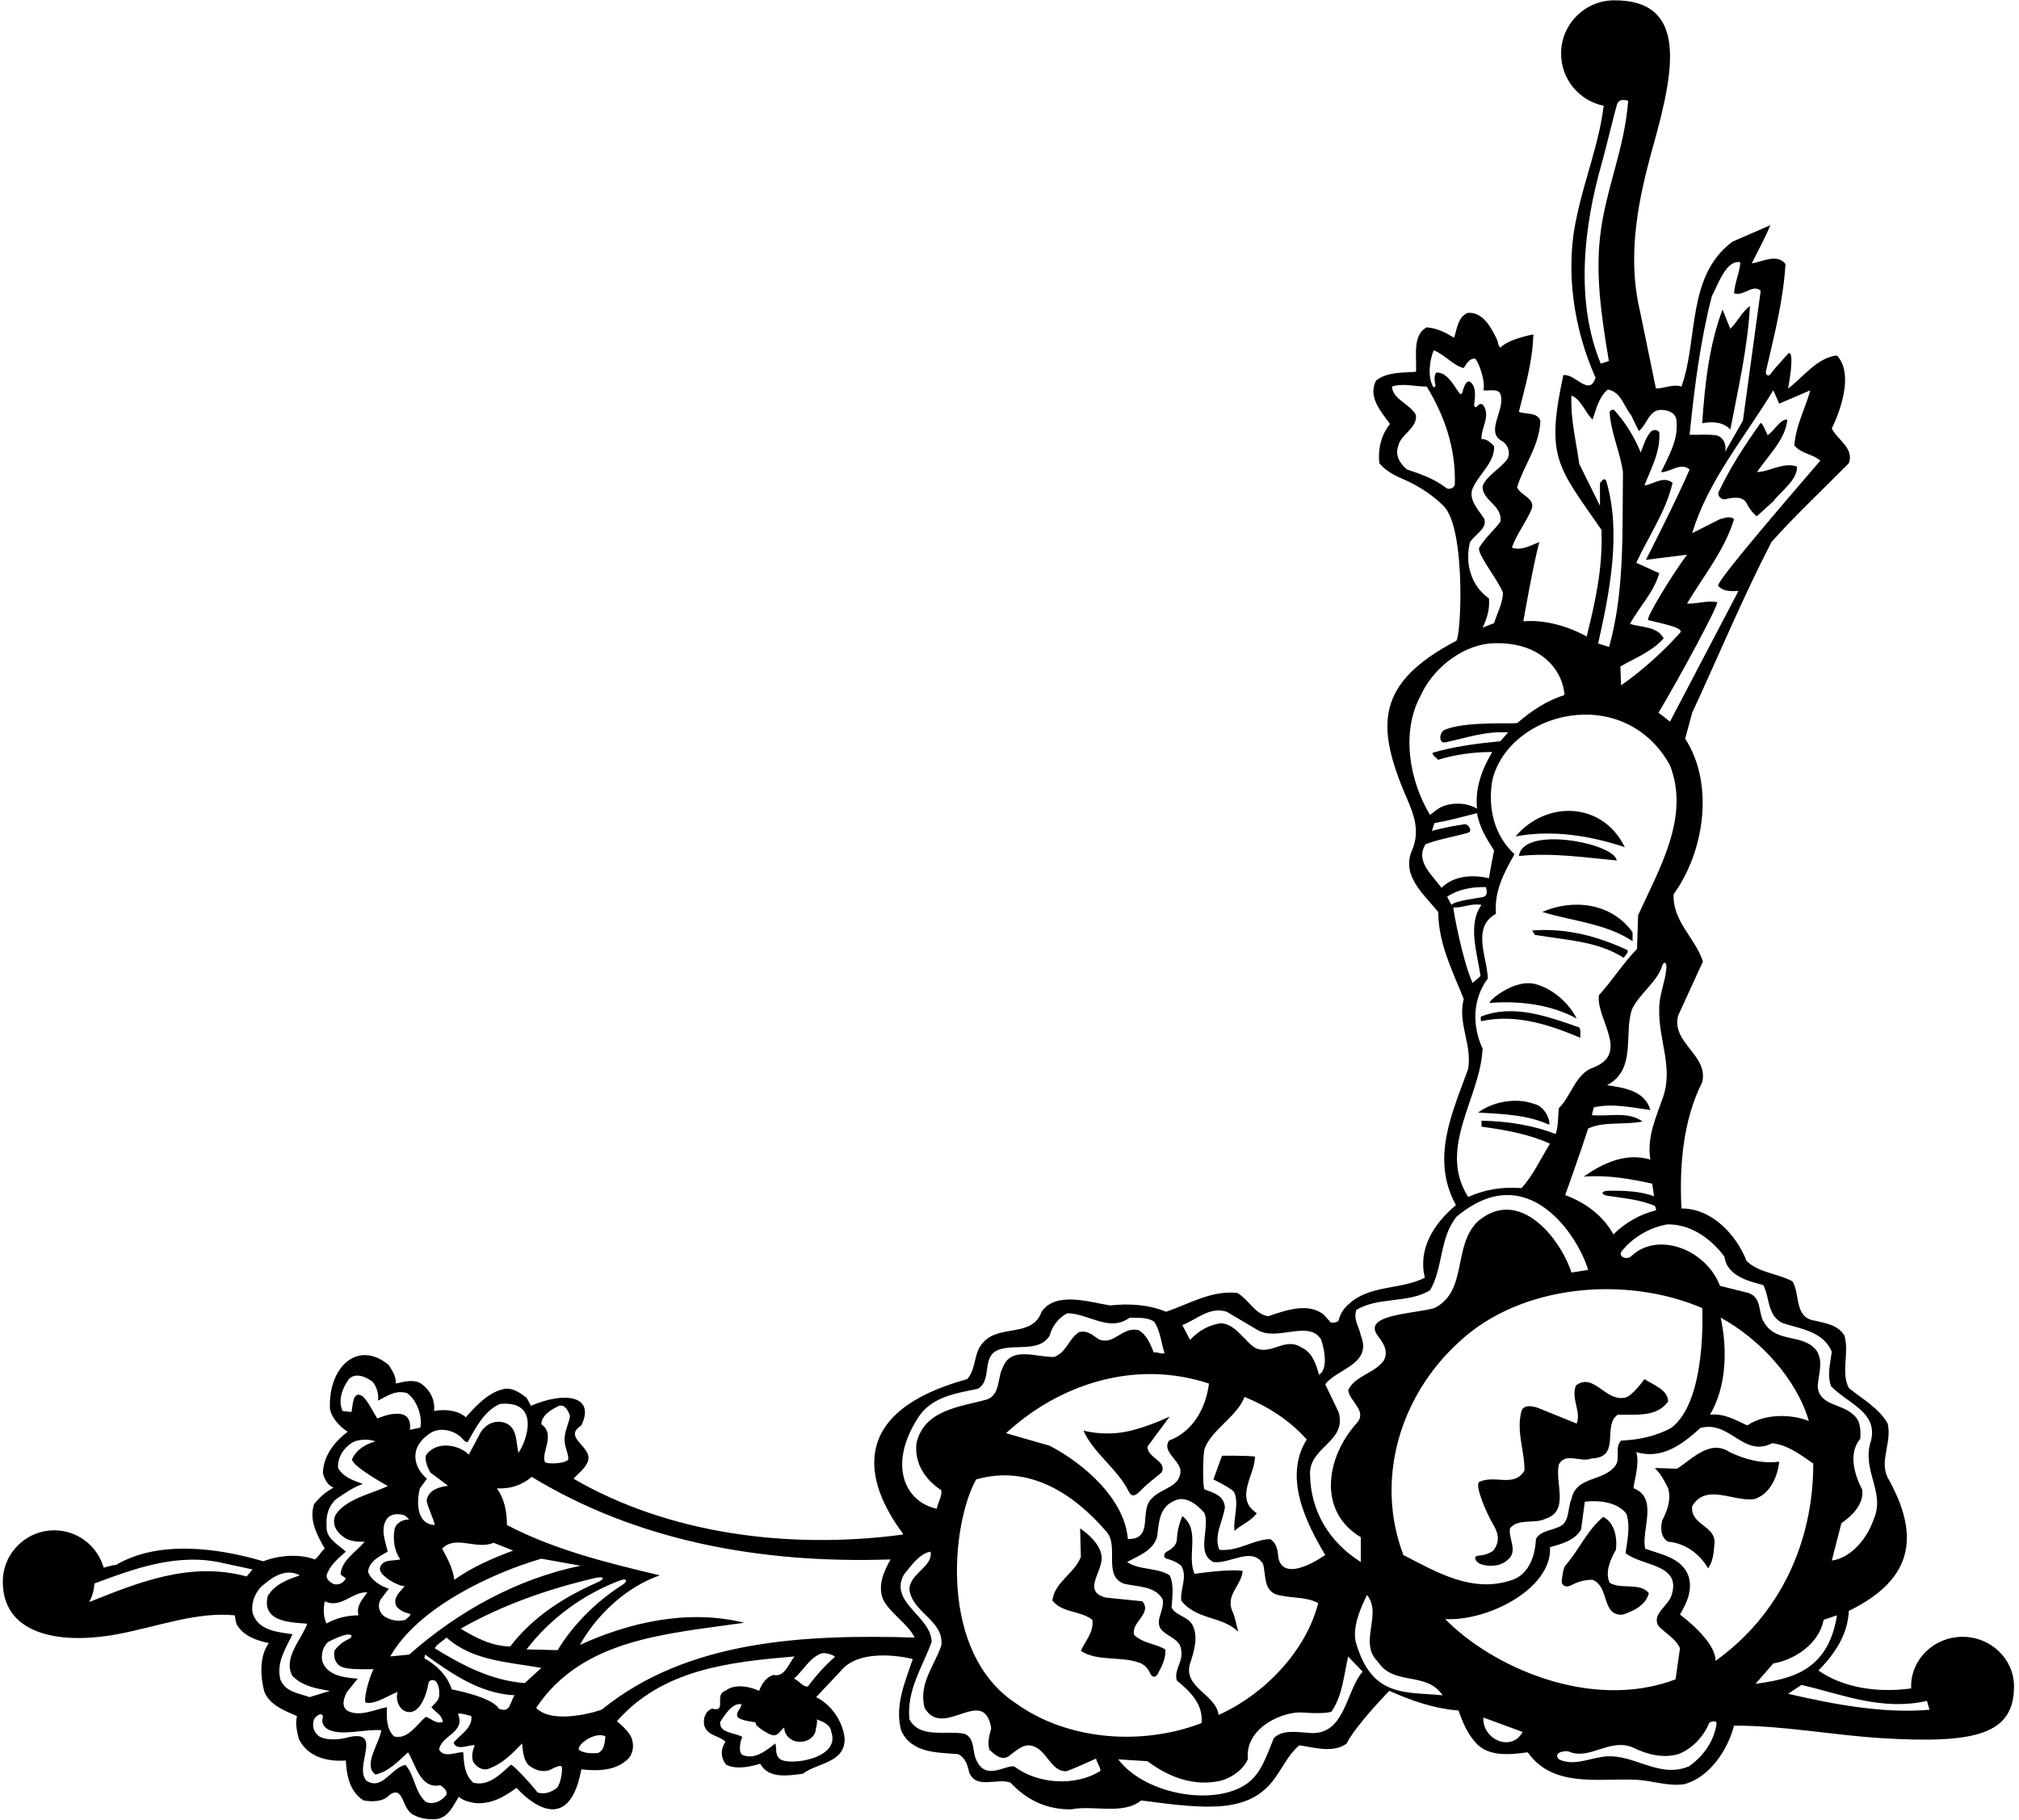 <?xml version="1.0" encoding="UTF-8"?>
<svg xmlns="http://www.w3.org/2000/svg" xmlns:xlink="http://www.w3.org/1999/xlink" width="518pt" height="467pt" viewBox="0 0 518 467" version="1.1">
<g id="surface1">
<path style=" stroke:none;fill-rule:nonzero;fill:rgb(0%,0%,0%);fill-opacity:1;" d="M 503.52 420.023 C 496.23 420.023 490.32 425.719 490.32 432.75 C 490.32 432.922 490.34 433.09 490.348 433.262 C 482.043 434.438 472.973 433.195 466.547 428.664 C 470.824 424.293 474.055 419.449 474.34 413.367 C 491.637 404.945 492.289 393.312 484.312 379.168 C 482.129 374.801 485.453 370.145 484.312 365.301 C 482.129 361.406 477.758 358.934 474.34 356.18 C 472.246 352.094 474.527 347.059 473.199 342.688 C 471.488 339.934 468.355 339.555 465.598 338.891 C 460.277 338.129 461.895 332.145 459.898 328.82 C 456.098 326.73 451.441 326.73 448.117 323.594 C 445.457 316.852 439.281 310.105 431.398 310.105 C 430.828 298.895 431.871 287.305 436.719 277.711 C 438.43 270.773 428.738 267.641 430.543 260.609 L 436.906 246.738 C 435.008 240.754 429.023 236.387 429.402 229.449 C 437.191 218.715 439.949 201.234 432.348 189.551 L 434.152 182.898 C 440.898 168.363 447.074 153.449 454.484 139.105 C 460.469 132.359 467.973 125.328 474.34 118.871 C 475.766 114.977 471.395 112.887 469.969 109.938 C 469.969 109.938 476.664 97.023 471.297 91.227 C 466.168 91.699 462.367 97.113 458.758 99.68 C 458.758 99.68 460.637 89.906 458.836 90.664 C 458.145 91.535 455.027 94.777 454.441 95.77 C 453.816 96.836 452.852 96.273 453.09 95.238 C 455.145 86.246 457.496 77.387 458.094 67.762 C 456.004 64.91 451.918 67.285 449.449 67.57 C 451.062 64.246 452.867 61.109 454.199 57.785 L 444.5 62 C 432.625 70.836 435.77 87.047 431.398 99.203 C 429.117 98.445 426.84 99.773 424.844 99.68 L 420.758 79.824 C 417.32 65.375 420.371 50.922 424.152 37.422 C 429.684 17.672 432.977 0.078 414.188 0.078 C 406.637 0.078 400.516 6.199 400.516 13.75 C 400.516 20.363 405.215 25.883 411.457 27.145 C 410.199 37.141 406.5 46.031 404.516 55.695 C 401.379 69.754 403.941 84.766 409.359 96.926 C 407.742 101.961 404.133 95.785 401.094 96.262 C 396.539 117.414 399.508 119.547 410.879 135.969 C 411.258 145.754 409.266 154.59 407.078 163.328 C 402.234 160.672 396.344 158.961 390.832 159.434 C 390.832 159.434 393.207 145.66 394.918 139.105 C 392.734 139.961 390.266 141.387 387.891 140.531 C 389.121 137.016 391.496 134.07 392.922 130.746 C 394.062 127.895 390.168 127.23 389.219 125.047 C 391.023 119.25 395.016 114.309 395.203 107.945 C 394.348 105.664 391.496 106.426 389.691 105.664 C 391.309 99.109 393.207 92.84 393.398 85.809 C 393.398 85.809 387.031 86.949 384.941 89.23 C 384.277 88.562 384.371 87.711 383.992 86.949 C 382.566 84.102 380.48 79.922 376.488 80.301 C 374.02 81.438 373.828 84.387 373.066 86.664 C 370.883 85.336 368.699 84.195 366.039 84.004 C 362.238 86 363.566 91.605 363.281 95.406 C 359.672 95.688 355.871 95.406 353.023 97.684 C 350.934 101.863 354.258 105.57 356.633 108.801 C 354.355 111.555 353.496 115.262 353.879 118.871 C 355.445 120.723 357.512 121.887 359.723 122.824 C 364.707 124.941 368.148 127.637 370.352 129.812 C 376.242 135.629 374.84 164.469 373.543 164.469 C 353.195 175.254 352.75 185.914 360.914 204.777 C 362.754 209.02 364.348 213.223 362.332 218.051 C 359.391 224.605 365.184 229.355 368.984 234.012 C 369.078 242.273 372.688 249.211 375.539 256.336 C 373.922 262.605 377.723 268.02 376.68 274.289 C 372.594 285.594 366.988 297.281 373.543 309.25 C 367.844 314 363.758 320.461 365.562 327.867 C 359.391 331.004 351.504 329.676 346.184 334.52 C 344.863 335.602 343.883 337.062 343.484 338.66 C 343.254 339.594 341.449 339.379 341.449 339.379 L 339.531 337.273 C 335.449 334.141 329.652 336.324 325.379 337.75 C 321.957 337.273 320.438 333.477 317.398 331.766 C 310.652 331.102 305.145 334.613 299.156 336.609 C 294.883 334.805 289.754 334.426 284.812 334.992 C 279.59 334.141 270.848 331.289 267.238 336.609 C 264.863 343.262 256.598 339.84 252.418 344.305 C 249.664 346.965 250.613 351.145 248.145 353.898 C 217.723 362.23 221.473 379.902 231.707 393.609 L 231.52 393.801 C 202.066 397.695 171.383 393.516 147.156 379.457 C 148.395 378.031 149.723 377.176 150.578 375.559 C 152.953 371.379 143.93 369.098 149.152 365.773 C 152.855 358.035 144.758 357.055 136.234 360.738 L 135.094 358.648 C 133.383 357.414 131.77 356.18 129.582 356.367 C 125.496 357.129 122.363 360.453 119.516 363.684 C 117.422 361.785 113.906 361.594 111.344 362.07 C 111.723 359.031 110.109 356.367 107.734 354.852 C 105.738 353.898 103.172 354.66 101.559 355.039 C 101.652 353.141 100.609 351.715 99.754 350.289 C 91.883 343.727 84.219 350.652 84.648 361.406 C 85.027 363.875 87.215 366.156 89.207 367.391 C 85.789 369.957 82.938 373.66 82.844 378.031 C 83.223 379.457 83.984 381.164 85.598 381.734 C 83.508 382.875 82.082 384.109 80.562 386.012 C 79.234 390.191 81.418 393.988 83.32 397.41 C 82.18 398.266 81.895 399.406 80.754 400.164 C 76.766 398.645 71.445 399.117 67.547 400.641 C 55.957 397.219 40.664 395.129 29.738 401.59 C 28.879 401.59 27.723 402 26.602 402.281 C 25.027 396.75 19.949 392.695 13.918 392.695 C 6.625 392.695 0.719 398.605 0.719 405.895 C 0.719 419.176 14.75 422.23 30.23 419.332 C 40.176 417.469 50.602 413.504 60.234 414.512 C 60.422 415.363 60.422 416.125 60.707 416.789 C 62.418 419.832 65.84 420.969 68.973 421.637 C 66.504 424.961 66.789 430.281 67.832 434.176 C 69.352 437.691 73.152 439.02 76.195 440.352 C 75.719 442.25 76.195 444.434 76.668 446.238 C 78.949 450.895 84.078 452.129 88.734 451.75 C 88.922 455.738 89.777 459.824 93.293 462.012 C 95.574 462.391 98.328 462.391 99.945 460.586 C 103.742 457.926 102.984 464.574 106.309 465.809 C 108.02 466.762 110.297 466.949 112.293 466.762 C 115.238 466.094 116.379 463.148 117.707 461.059 C 118.848 462.105 120.367 462.391 121.793 462.676 C 126.066 463.055 129.395 461.059 132.527 458.781 C 132.527 458.781 145.461 473.883 149.152 454.031 C 153.43 454.504 157.895 454.41 161.027 451.465 C 162.266 450.324 162.738 448.234 162.168 446.43 C 161.789 444.434 158.273 441.68 158.273 441.68 C 170.055 428.285 187.246 426.48 203.871 425.055 C 202.355 426.766 201.402 430.469 198.457 429.805 C 196.465 430.375 195.418 432.18 194.754 433.891 C 192.379 432.75 188.391 431.988 186.109 433.891 C 183.066 434.84 186.68 439.492 182.688 438.449 C 180.98 439.113 180.312 440.918 180.691 442.82 C 181.547 445.48 184.59 445.387 186.109 446.906 L 185.633 447.855 C 184.871 449.375 185.062 451.559 186.395 452.891 C 188.957 454.125 192.379 453.363 195.039 452.605 C 197.223 456.5 202.066 455.645 205.965 455.168 C 209.668 452.32 216.891 452.414 216.699 446.051 C 216.223 441.68 213.277 437.406 209.383 435.504 L 215.559 428.949 C 220.844 422.203 234.18 425.719 234.18 425.719 C 232.277 431.516 229.43 437.691 231.234 444.148 C 233.988 449.945 240.355 449.66 245.863 450.137 C 247.668 451.086 248.238 452.891 248.617 454.695 C 250.328 459.352 255.84 456.117 259.258 457.449 C 263.531 462.012 268.664 464.387 274.84 464.289 C 280.633 463.148 288.043 465.809 292.793 462.012 C 309.875 464.297 320.684 465.41 327.211 456.129 C 329.215 453.273 330.754 450.047 333.359 447.855 C 337.156 448.426 342.191 449.945 345.52 447.379 C 347.797 442.727 356.441 433.891 356.441 433.891 C 362.047 436.359 367.844 438.449 374.207 438.926 C 375.254 441.965 376.488 444.91 378.77 447.379 C 382.094 450.895 387.605 450.23 391.973 449.66 C 398.34 458.781 410.023 456.309 419.332 456.691 C 423.703 456.785 427.691 458.492 432.156 457.832 C 438.715 456.023 443.273 448.992 444.891 442.82 C 457.402 442.766 470.176 445.258 482.832 446.031 C 507.023 447.512 516.719 444.969 516.719 432.75 C 516.719 425.719 510.812 420.023 503.52 420.023 Z M 442.418 322.453 C 443.082 327.395 448.496 328.727 452.395 329.77 C 454.105 333 453.344 337.656 457.43 339.555 C 461.988 340.98 467.879 341.738 469.969 346.867 C 469.59 349.91 468.734 352.664 469.777 355.703 C 473.863 360.074 481.844 362.262 480.039 369.668 C 477.473 377.27 483.84 382.875 480.703 389.906 C 479.184 394.465 475.098 399.785 469.969 400.449 L 472.438 390.855 C 475.383 388.859 478.328 385.723 477.758 382.211 C 475.766 378.41 474.148 372.902 477.281 369.195 C 477.379 366.82 477.379 364.539 475.48 363.02 C 472.629 360.168 466.645 360.738 466.359 355.703 C 466.547 352.57 467.879 349.531 466.074 346.586 C 462.367 341.836 455.242 345.062 452.203 338.605 C 451.156 336.23 451.824 332.809 448.496 331.766 L 441.277 329.961 C 437.699 320.52 425.211 315.902 418.527 322.352 C 417.402 323.434 414.965 322.48 416.113 321.027 C 418.984 317.391 423.578 314.867 427.789 314.188 C 433.582 314.094 438.809 317.609 442.418 322.453 Z M 441.469 338.129 C 451.441 343.543 460.941 353.805 464.078 364.637 C 459.613 362.828 452.68 362.734 448.309 365.773 C 445.27 364.445 442.516 362.641 438.715 363.02 C 442.895 355.988 443.273 346.488 441.469 338.129 Z M 414.109 376.512 C 410.879 380.215 404.324 378.887 403.184 384.68 C 402.043 387.152 402.898 391.043 399.48 391.992 C 397.672 392.848 395.203 392.848 394.062 394.941 C 393.871 399.117 392.355 403.867 388.078 405.391 C 377.816 409 368.508 403.395 360.055 399.027 C 352.738 379.738 359.105 358.176 374.398 344.305 C 390.266 329.484 417.242 327.301 436.719 335.66 C 436.719 335.66 438.047 359.504 428.738 366.438 C 424.844 368.531 420.566 369.48 415.914 369.668 C 414.016 371.664 416.105 374.516 414.109 376.512 Z M 408.406 286.164 L 408.883 284.168 C 413.73 283.031 419.047 284.266 423.418 284.836 C 421.992 279.801 416.578 279.137 412.305 278.469 C 419.902 274.48 416.578 265.551 418.668 259.09 C 420.426 255.156 425.145 252 426.406 247.973 C 426.852 246.555 427.684 246.75 427.516 248.637 C 427.23 251.934 425.637 255.484 425.699 258.805 C 425.414 266.688 429.402 273.91 426.648 281.605 C 424.938 286.641 422.469 291.676 423.418 297.562 C 416.957 295.664 411.066 298.609 406.316 301.934 C 412.305 301.461 418.383 302.504 423.895 303.738 L 424.367 306.969 C 420.961 305.699 416.703 305.465 412.496 305.57 C 410.723 305.613 410.703 306.59 412.473 306.852 C 416.602 307.461 420.836 307.844 424.559 309.438 C 424.746 309.82 424.938 310.199 424.844 310.578 C 420.758 311.625 417.148 313.617 413.918 316.754 C 411.355 311.91 406.414 308.395 401.566 306.684 C 401.566 306.684 405.746 295 407.457 289.586 C 411.543 287.684 416.863 288.73 421.422 287.781 C 417.621 285.117 413.062 286.543 408.406 286.164 Z M 454.957 100.156 L 456.48 103.574 L 464.457 100.156 C 463.316 104.43 460.656 109.371 460.371 114.309 C 462.18 116.496 464.934 116.398 467.023 118.203 C 458.188 128.465 440.234 149.363 440.805 150.312 C 442.133 151.836 444.129 151.738 446.027 151.645 L 428.453 185.18 C 427.504 184.422 426.555 183.66 425.508 182.898 C 431.02 173.684 441.277 154.688 440.531 154.523 C 438.137 154.004 435.285 155.02 432.824 154.875 C 437.098 147.75 442.516 141.102 444.891 133.215 C 443.844 132.266 442.324 133.023 441.277 133.215 L 434.152 136.824 C 438.145 123.43 447.645 112.219 454.957 100.156 Z M 439.188 76.023 C 440.898 72.797 442.836 66.664 446.504 67.285 C 446.406 69.66 445.078 72.512 444.891 75.266 C 447.359 76.121 449.641 72.797 451.73 74.602 L 447.168 107.945 L 442.609 115.926 C 442.988 114.121 442.23 112.312 440.52 111.746 C 438.047 111.363 436.148 111.648 433.488 111.555 C 434.723 99.395 436.242 87.426 439.188 76.023 Z M 410.996 41.746 C 411.891 38.629 414.316 28.504 414.84 26.871 C 415.164 25.867 415.91 25.32 417.719 25.863 C 416.852 38.164 411.859 48.699 410.516 60.781 C 409.43 70.539 410.691 80.27 412.777 92.648 L 410.688 93.312 C 404.137 77.41 406.254 58.281 410.996 41.746 Z M 412.148 123.574 C 411.695 122.039 410.496 124 410.496 124 L 410.496 129.797 L 405.18 119.059 C 404.418 113.266 402.898 107.754 403.184 101.484 C 405.746 102.625 406.605 105.762 408.598 107.66 C 409.547 104.906 410.215 101.863 412.492 99.965 C 415.914 100.535 416.578 104.238 418.48 106.52 C 419.145 107.945 419.809 109.273 420.473 110.605 C 422.469 109.086 423.133 105.094 426.172 105.188 C 427.789 105.188 429.594 105.762 430.066 107.469 C 430.828 112.602 428.168 116.875 426.172 121.148 C 428.453 121.246 431.207 118.488 433.488 120.484 C 430.164 128.273 422.277 143.664 422.277 143.664 L 432.824 142.336 C 428.832 147.75 422.02 158.906 422.883 159.129 C 426.324 160.004 431.59 160.977 431.207 162.188 C 426.742 167.227 421.328 172.07 415.914 175.871 L 415.723 171.023 C 419.523 168.84 423.797 167.227 426.84 163.805 C 425.129 160.672 421.234 161.051 418.191 160.102 C 420.566 155.73 424.367 151.93 425.699 147.086 L 419.809 144.426 C 422.941 137.586 427.406 131.312 429.117 123.906 C 426.742 122.004 424.273 124.285 421.898 124.57 C 423.609 120.199 426.078 115.828 425.699 110.891 C 425.129 110.227 424.465 110.227 423.703 110.605 C 422.184 112.219 421.707 114.215 420.949 116.113 C 419.332 112.219 417.148 108.516 414.109 105.188 C 413.539 105 413.062 105.379 412.969 105.855 C 413.348 111.27 415.629 115.828 416.391 121.148 C 416.199 136.922 416.82 151.75 412.836 166 L 410.023 165.137 C 412.918 152.195 416.039 136.816 412.148 123.574 Z M 373.254 124.258 C 373.227 125.18 371.766 125.77 371.07 125.23 C 368.027 122.867 364.484 121.645 361.004 120.484 C 359.199 119.059 357.867 116.875 358.723 114.5 C 359.293 111.461 363.664 109.938 363.281 106.52 C 361.668 103.48 357.488 102.719 357.109 99.203 C 359.957 98.254 362.996 99.203 366.039 99.203 C 370.609 106.625 373.539 115.141 373.254 124.258 Z M 374.551 101.047 C 372.906 98.895 371.387 95.512 368.508 95.594 C 367.789 96.508 368.105 97.777 368.277 98.855 C 368.355 99.348 367.812 99.52 367.621 99.148 C 366.266 96.555 366.762 92.387 367.844 89.895 C 370.598 90.938 372.688 93.695 375.539 94.453 C 376.203 93.312 376.965 92.078 378.293 91.984 C 379.148 92.078 381.238 97.875 380.574 100.156 C 381.996 100.438 385.039 99.301 385.133 101.961 C 385.746 105.637 381.203 110.922 385.301 113.145 C 386.828 113.969 387.809 116.371 386.555 118.039 C 384.871 120.285 381.223 122.238 380.383 124.762 C 380.191 128.465 385.609 129.699 384.941 133.879 C 383.289 136.121 380.902 138.145 379.539 140.496 C 378.707 141.93 384.562 149.078 385.609 152.121 C 385.516 154.969 384.09 157.344 383.328 159.91 L 380.383 161.051 C 381.523 158.77 382.281 156.109 381.996 153.547 C 377.246 150.219 375.824 144.328 377.152 139.105 C 378.391 137.203 381.523 135.684 380.859 133.215 C 379.242 130.648 376.297 127.895 378.105 124.762 C 379.812 121.34 383.52 118.488 383.328 114.5 C 382.379 113.551 381.523 112.602 380.098 112.695 C 379.906 109.844 382.664 106.613 380.383 103.766 C 379.699 103.48 379.289 103.879 378.91 104.344 C 378.652 104.656 378.148 104.395 378.211 103.902 C 378.449 101.863 378.875 98.945 376.965 97.875 C 375.824 97.684 375.156 100.836 375.156 100.836 C 375.156 100.836 374.75 101.309 374.551 101.047 Z M 364.422 178.625 C 367.465 171.785 374.59 165.988 381.996 165.137 C 395.164 164.133 401.008 172.047 401.379 178.34 C 396.938 179.766 393.012 182.301 389.344 185.484 C 388.855 185.91 375.254 184.895 370.312 187.461 C 369.078 188.695 369.352 190.797 370.797 190.496 C 376.023 189.406 381.133 187.562 386.938 187.934 L 384.941 190.215 C 378.957 190.785 373.066 191.547 367.559 193.16 C 367.367 193.73 368.508 194.395 368.984 194.965 C 373.355 193.637 377.914 192.969 382.855 192.969 C 380.289 197.246 378.391 202.184 378.957 207.504 C 376.109 205.797 371.832 205.797 368.984 207.504 L 366.895 209.121 C 361.668 200.477 359.391 188.031 364.422 178.625 Z M 365.754 216.625 C 369.27 215.297 373.066 214.727 376.68 213.68 C 377.914 213.301 376.723 211.387 375.766 211.516 C 372.969 211.895 370.062 212.496 367.367 213.203 L 368.031 211.211 C 371.832 210.547 375.348 209.594 378.957 208.645 C 379.527 212.254 381.43 215.297 383.328 218.238 C 382.855 220.613 382.379 222.988 381.996 225.363 C 378.105 224.414 372.973 224.605 369.84 227.836 C 367.465 224.512 362.996 220.996 365.754 216.625 Z M 371.266 230.113 C 374.113 228.215 377.531 227.551 381.238 227.645 C 381.738 229.391 381.273 230.027 380.398 230.207 C 378.941 230.504 373.164 231.16 372.402 232.203 Z M 372.879 232.867 C 375.441 232.965 377.438 231.73 380.098 232.203 C 376.488 237.145 378.977 244.539 379.836 250.336 C 379.551 250.996 378.293 251.68 377.816 252.25 C 375.254 246.645 372.781 233.344 372.879 232.867 Z M 380.383 269.062 C 377.629 263.27 377.816 256.238 381.715 251.109 C 381.617 245.789 377.438 238 383.805 234.484 C 383.328 228.5 385.988 223.844 388.555 219.188 C 383.234 214.25 381.715 207.219 382.855 200.285 C 387.176 182.336 416.766 175.203 428.453 196.391 C 433.68 209.688 425.605 223.086 420.281 234.863 L 419.996 243.512 C 416.293 247.309 413.633 251.68 410.215 255.387 C 409.453 261.465 418.191 270.203 408.883 273.91 C 404.23 275.43 403.277 281.035 399.953 284.359 C 399.668 286.543 399.859 289.016 399.098 291.012 C 393.684 288.824 386.844 287.684 380.098 287.59 L 380.098 289.109 C 386.273 289.965 392.258 291.012 397.672 293.48 C 395.297 297.281 393.398 301.555 390.359 304.879 C 385.324 304.5 380.859 305.262 376.68 307.16 C 368.699 294.523 379.812 281.793 380.383 269.062 Z M 349.129 342.688 C 348.746 340.504 347.133 338.605 347.988 336.137 C 353.594 332.715 361.289 334.52 366.895 331.102 C 370.312 325.305 369.27 317.609 373.734 312.195 C 392.004 296.852 404.984 317.395 407.457 325.875 L 403.184 326.539 C 400.289 317.703 389.793 304.492 379.242 313.336 C 372.594 319.605 376.68 331.289 368.031 335.66 C 362.742 337.184 349.293 337.254 353.512 342.809 C 354.973 344.734 356.301 346.68 355.02 349.148 C 352.453 352.57 347.895 352.855 345.898 356.656 C 346.184 359.695 351.027 362.07 347.988 365.301 C 340.273 373.941 337.93 387.746 349.129 394.465 L 349.129 400.832 C 340.957 395.699 336.207 387.625 336.113 378.316 C 335.828 371.285 345.707 369.957 343.43 362.355 L 340.008 355.23 C 342.953 351.238 352.168 350.102 349.129 342.688 Z M 305.996 417.074 C 304.766 414.699 301.723 414.699 300.582 412.516 C 300.773 409.949 301.246 406.625 300.109 404.25 C 296.879 402.16 292.414 403.016 289.184 400.832 C 291.844 399.309 295.93 397.98 296.879 394.277 C 297.355 390.855 297.355 386.77 301.246 385.156 C 304.004 383.637 307.141 386.012 309.039 388.289 C 310.465 392.281 306.758 398.551 311.316 400.832 C 315.688 401.402 321.105 396.742 324.047 401.305 C 324.809 404.059 324.145 407.766 327.277 409.094 C 330.699 410.234 334.973 409.57 338.203 411.375 C 335.066 423.727 324.332 434.84 312.648 440.066 C 311.984 434.742 303.434 433.035 305.332 426.859 C 306.281 423.914 307.52 420.211 305.996 417.074 Z M 327.941 399.5 C 327.848 397.695 327.469 395.891 325.855 394.941 C 321.293 395.129 317.777 398.168 312.84 397.695 C 311.316 393.988 313.789 390.379 314.266 386.77 C 314.039 383.758 311.367 383.074 309.086 382.211 C 308.488 381.984 308.578 372.961 309.094 371.637 C 310.965 366.789 317.359 363.531 319.297 358.461 C 325.094 360.836 330.699 364.254 335.258 369.387 C 329.273 378.98 334.973 390.57 340.008 399.027 C 340.008 399.027 329.18 406.816 327.941 399.5 Z M 314.738 336.609 L 322.434 341.168 C 327.445 344.375 335.301 338.77 338.742 343.398 C 339.281 344.121 341.242 351.238 338.395 352.762 C 337.73 350.289 336.777 347.059 333.832 345.73 C 329.559 342.977 325.949 348.105 321.77 345.73 C 318.918 343.641 316.828 339.648 313.121 339.555 C 310.082 340.031 307.422 341.551 305.332 343.828 L 303.34 340.031 C 307.043 338.605 310.367 335.184 314.738 336.609 Z M 310.18 355.039 C 309.418 361.215 306.094 367.391 299.918 369.668 C 298.113 372.426 302.293 374.418 302.863 377.176 C 303.055 381.641 297.922 381.832 295.547 384.488 C 292.129 387.434 296.215 395.035 289.371 394.941 C 288.52 384.586 278.066 375.559 269.328 371 L 258.117 367.77 C 271.797 355.137 291.273 348.77 310.18 355.039 Z M 236.078 363.02 C 239.688 358.27 245.484 357.512 250.898 356.367 C 254.699 354.09 251.656 348.199 256.121 346.395 C 260.398 344.781 266.668 347.156 269.328 342.688 C 269.898 340.41 271.609 338.035 273.891 336.988 C 279.398 337.086 284.527 341.93 289.848 338.129 C 292.129 338.227 294.504 337.938 296.215 339.27 C 297.734 341.738 297.922 344.59 298.777 347.25 C 297.734 347.535 297.066 346.867 296.023 347.059 C 295.168 344.969 294.219 342.5 292.129 341.359 C 287.949 340.219 285.766 345.445 281.867 343.641 C 280.348 342.688 279.02 341.266 276.832 341.836 C 274.172 343.543 273.605 347.059 270.469 348.199 C 266.098 348.391 259.355 345.254 257.266 350.953 C 255.84 353.613 256.691 357.891 253.18 359.125 C 246.434 361.023 237.121 361.688 235.129 370.336 C 234.559 375.465 237.312 379.645 241.492 382.402 C 241.777 383.824 240.641 385.535 240.355 387.152 C 232.113 385.461 227.445 375.578 236.078 363.02 Z M 143.453 360.738 C 145.066 360.359 145.828 362.164 146.207 363.211 C 146.316 364.449 144.914 366.781 144.836 369.332 C 144.77 371.281 146.105 373.5 145.734 374.609 C 144.879 375.656 140.031 375.777 139.77 375.102 C 138.84 372.68 142.605 368.012 138.895 365.488 C 138.895 363.113 141.648 361.594 143.453 360.738 Z M 110.68 367.582 C 113.055 366.25 116.281 367.012 118.184 368.719 C 118.754 369.195 119.23 370.145 119.988 370.051 C 121.984 366.535 124.074 362.164 128.254 360.266 C 138.848 359.258 135.105 369.938 133.004 372.805 C 132.34 370.051 132.812 366.344 129.582 365.109 C 127.207 364.352 124.93 365.203 123.406 367.391 L 120.273 373.281 C 117.922 370.789 111.98 369.508 109.254 373.469 C 108.969 374.895 109.73 376.605 110.395 377.84 L 114.953 381.262 C 112.77 381.543 110.203 382.211 109.539 384.68 C 109.062 385.441 111.598 390.383 111.5 391.332 C 106.164 391 107.164 383.918 107.734 381.926 L 109.539 379.457 C 107.734 377.934 106.402 375.75 106.594 373.281 C 106.688 370.906 108.59 368.816 110.68 367.582 Z M 111.531 422.965 C 112.105 421.918 113.527 421.16 114.574 420.211 C 121.223 426.195 130.344 426.48 138.895 428 L 134.617 431.895 C 125.973 431.23 118.656 427.336 111.531 422.965 Z M 132.055 435.031 C 130.816 436.551 131.105 439.781 127.969 438.449 C 126.258 435.41 115.902 433.512 115.902 433.512 C 114.859 430.09 112.008 427.238 108.871 425.531 L 109.062 424.582 C 116.094 429.613 123.121 434.555 132.055 435.031 Z M 135.094 423.25 C 141.359 415.059 149.863 409.039 159.117 405.535 C 160.809 404.895 161.227 405.723 159.652 406.719 C 153.086 410.875 147.059 416.848 143.074 423.441 Z M 153.203 406.082 C 145.082 409.668 136.863 414.68 130.914 422.488 C 126.355 422.488 122.078 420.305 118.184 417.93 C 128.945 411.836 140.496 407.785 152.566 404.957 C 154.988 404.391 155.453 405.086 153.203 406.082 Z M 104.98 424.582 L 100.133 425.055 C 107.219 412.461 126.418 403.59 138.895 399.973 L 148.965 401.781 C 133.191 405.012 117.992 413.086 104.98 424.582 Z M 94.434 403.395 C 94.621 400.641 97.473 399.309 99.469 398.168 C 98.898 395.512 97.473 392.375 99.277 389.715 C 100.324 388.387 102.129 388.387 103.555 388.766 C 104.121 388.957 104.504 389.527 104.98 389.906 C 103.363 389.906 101.844 390.664 101.273 392.184 C 100.703 395.035 101.18 397.98 102.699 400.164 C 100.797 400.641 98.043 399.973 97.473 402.445 C 97.188 404.344 102.414 407.195 103.84 407.004 C 102.605 408.527 100.609 410.043 101.746 412.23 C 102.699 413.367 103.934 413.844 105.168 414.129 C 105.645 414.512 104.406 415.176 104.027 415.652 C 102.129 416.219 100.133 415.742 98.613 414.793 C 97.188 413.75 96.809 411.848 97.664 410.426 L 99.754 407.668 C 97.664 407.004 95.289 405.582 94.434 403.395 Z M 116.566 405.391 C 116.188 402.539 114.859 399.973 113.434 397.41 C 116.855 393.801 122.172 397.789 126.641 395.891 L 131.672 397.887 C 126.543 399.785 121.223 402.066 116.566 405.391 Z M 87.879 362.07 C 86.645 359.219 87.879 356.18 89.492 353.898 C 91.203 352.094 93.957 353.328 95.574 354.562 C 96.715 355.895 97.188 357.793 96.996 359.41 C 99.277 358.27 101.559 356.559 104.504 357.512 C 107.164 359.504 108.402 363.672 107.836 366.336 L 105.168 366.914 C 106.02 359.805 96.832 364 96.832 364 C 96.074 363.051 93.957 358.363 92.438 357.984 C 90.445 357.32 90.547 360.719 90.168 362.336 Z M 86.266 384.68 C 88.449 383.16 90.633 381.641 93.102 380.785 C 90.727 379.93 88.07 379.074 86.738 376.699 C 86.547 373.754 88.449 371.094 91.016 369.859 C 92.723 369.289 94.621 369.289 96.332 369.859 C 93.957 370.527 91.395 371.949 90.348 374.418 C 90.062 376.129 99.5 381.332 99.5 381.332 C 95.891 383.137 88.641 384.586 86.074 388.766 C 84.84 391.426 86.832 393.801 89.02 394.941 C 90.348 395.512 91.867 395.699 93.578 395.605 C 91.109 398.457 87.496 400.543 87.402 404.059 L 88.734 405.012 C 88.164 406.242 86.645 407.004 85.312 406.34 C 84.648 405.961 83.699 405.199 83.793 404.25 C 84.457 401.875 86.738 399.879 88.734 398.168 C 86.93 396.461 83.602 394.844 83.793 391.711 C 83.602 388.957 84.172 386.582 86.266 384.68 Z M 83.32 410.902 C 87.496 412.895 90.445 408.336 94.242 408.617 C 93.293 410.043 91.297 411.945 91.965 414.512 C 88.922 414.512 86.168 415.27 83.793 416.598 C 82.938 415.176 82.938 412.707 83.32 410.902 Z M 84.172 421.352 C 85.578 420.625 86.98 419.988 88.469 419.559 C 90.102 419.09 90.871 419.926 89.457 420.602 C 88.043 421.277 86.738 422.207 85.789 423.629 C 85.504 425.434 86.168 427.238 87.879 427.809 C 89.492 428.477 93.934 428.332 95.832 428.332 C 94.598 430.613 93.051 436.812 93.926 436.941 C 96.547 437.328 99.609 435.031 102.031 434.176 C 101.367 436.168 102.438 439.133 104.836 439.332 C 107.746 439.578 109.418 434.961 109.926 431.961 C 110.113 430.844 111.582 430.898 112.055 431.738 C 112.531 432.582 112.77 433.559 112.672 434.648 C 112.863 436.168 111.629 437.023 110.68 438.07 C 111.914 439.59 113.34 439.969 113.621 441.867 C 111.816 442.441 110.68 441.016 109.254 440.539 C 106.879 442.535 104.598 446.523 101.082 445.574 C 99.09 443.582 99.184 440.824 99.277 438.07 C 96.238 438.641 92.152 440.73 89.02 438.926 C 87.496 437.691 88.258 435.602 89.02 434.176 L 91.773 430.754 C 88.164 430.469 83.891 429.992 82.652 426.195 C 82.367 424.199 82.938 422.488 84.172 421.352 Z M 22.898 411.09 C 23.656 409.664 24.133 408.051 24.227 406.34 C 34.395 402.539 45.602 398.359 57.289 401.113 L 64.793 402.73 L 63.273 404.535 C 48.645 400.543 35.152 406.242 22.898 411.09 Z M 71.918 430.945 C 70.871 426.48 73.344 422.965 75.055 419.355 C 71.156 418.785 66.121 418.406 64.793 413.844 C 64.414 411.469 65.27 409.094 66.883 407.289 C 69.641 404.82 73.152 402.254 76.953 404.25 C 73.82 405.293 70.492 406.531 68.688 409.57 C 67.02 416.516 75.293 416.293 78.832 416.668 C 77.312 420.75 72.488 425.625 75.055 430.09 C 77.715 432.75 81.227 433.32 84.648 433.891 L 79.422 435.504 C 76.668 434.461 73.246 434.27 71.918 430.945 Z M 114.289 460.867 C 113.055 462.293 111.152 463.148 109.254 462.391 C 106.309 459.73 106.496 455.738 104.027 452.891 C 100.418 453.555 98.141 459.539 94.055 456.977 C 90.633 453.461 98.422 443.77 89.492 445.766 C 87.215 446.43 83.984 446.715 81.895 445.574 C 80.469 444.531 79.992 442.82 80.562 441.207 C 81.516 439.684 82.938 439.492 82.844 440.73 C 82.18 442.535 83.793 443.863 85.121 444.148 C 88.352 445.289 94.316 443.621 97.832 444 C 97.359 447.324 93.008 452.984 96.332 455.359 C 99.562 454.695 102.129 452.035 104.691 449.66 C 106.594 452.605 107.734 459.16 112.957 458.113 C 112.957 458.113 115.43 459.539 114.289 460.867 Z M 143.074 458.59 C 141.672 459.895 139.719 460.555 137.848 459.945 C 137.871 459.594 131.465 452.48 131.043 452.867 C 128.164 455.531 125.215 458.438 121.414 457.449 C 119.133 455.359 119.039 452.512 118.848 449.66 C 117.141 449.469 114.004 451.273 112.672 448.992 C 113.148 445.289 119.516 444.625 117.52 439.875 C 117.422 439.305 120.938 440.352 120.938 440.352 C 121.223 443.582 118.09 445.004 116.379 447.191 C 117.234 449.469 120.465 447.57 121.793 447.855 C 121.316 449.09 120.844 450.707 121.414 452.129 C 122.27 453.461 123.98 454.602 125.688 453.742 C 128.824 452.605 131.391 450.039 133.953 447.379 C 134.145 448.898 134.145 451.559 135.758 453.082 C 137.184 454.125 139.082 454.887 140.984 454.219 C 142.504 453.461 144.18 452.602 144.188 453.668 C 144.203 455.402 143.84 457.176 143.074 458.59 Z M 153.332 449.852 C 151.527 449.945 149.816 449.945 148.488 448.992 C 148.109 447.477 152.859 444.242 155.328 445.574 C 155.141 447.191 155.043 449.281 153.332 449.852 Z M 209.574 441.207 C 211.094 441.773 213.09 442.535 213.277 444.434 C 215.73 451.305 202.664 453.121 200.266 451.465 C 198.742 450.516 199.312 448.711 198.934 447.379 C 196.465 449.281 193.613 451.656 190.48 450.324 C 189.242 449.566 190.098 446.051 190.48 445.766 C 188.77 444.531 184.492 444.91 184.777 441.867 C 185.348 441.109 187.629 436.836 190.191 437.309 C 190.191 438.641 188.484 439.398 189.34 440.73 C 190.859 441.867 194.371 441.773 193.898 442.156 C 193.52 442.82 197.414 445.289 198.457 445.289 C 199.691 445.387 200.266 443.961 201.215 443.293 C 201.215 445.004 202.258 446.051 203.684 446.715 C 205.773 447.379 208.34 446.715 209.191 444.434 C 209.289 443.391 209.766 442.441 209.574 441.207 Z M 214.191 425.18 C 211.605 427.441 209.211 430.137 207.293 432.75 C 206.059 433.035 205.016 431.23 203.684 430.754 C 205.941 428.906 207.758 425.281 210.762 424.289 C 211.93 423.906 214.422 424.977 214.191 425.18 Z M 154.477 438.641 C 154.094 438.953 141.934 442.82 137.562 438.262 C 149.438 420.402 171.289 419.262 190.953 416.41 C 176.324 412.801 161.219 416.41 148.773 422.109 C 153.145 414.223 160.934 407.098 169.293 404.25 C 155.707 401.02 142.219 397.695 130.059 391.332 C 130.059 387.816 129.395 384.586 127.492 381.926 C 131.008 382.113 133.953 381.07 136.422 378.98 C 163.309 395.32 194.941 401.305 228.48 400.164 C 226.863 403.109 225.152 406.625 226.484 410.234 C 228.191 413.941 233.039 416.695 234.652 420.211 C 206.363 419.371 176.422 420.824 154.477 438.641 Z M 260.207 453.27 C 257.828 452.906 252.762 457.117 250.422 451.465 C 249.379 449.281 250.234 446.145 247.48 444.91 C 242.633 443.961 236.078 446.238 233.324 441.207 C 232.562 433.793 236.648 427.809 239.023 421.352 C 238.93 414.699 228.004 411.281 231.898 404.059 C 233.703 401.875 235.891 398.645 238.738 398.168 C 239.496 402.066 233.324 403.68 233.324 407.957 C 234.18 413.941 242.348 415.934 241.492 422.301 C 239.688 427.523 235.605 432.18 237.219 438.262 C 241.969 446.523 252.418 432.18 254.316 443.484 C 253.844 445.195 253.273 447.191 253.844 448.992 C 255.172 450.23 256.98 451.941 258.879 450.609 C 260.684 449.281 262.582 447.285 264.957 448.043 C 268.668 449.199 269.66 454.645 273.52 454.516 C 274.105 454.492 281.203 451.273 281.203 451.273 C 281.488 452.414 282.344 453.555 282.344 454.41 C 275.98 458.492 266.191 457.832 260.207 453.27 Z M 260.684 437.117 C 240.746 424.016 244.07 391.164 250.422 379.645 C 263.914 375.75 275.406 383.16 283.957 393.137 C 287.094 396.84 283.008 404.25 288.234 406.34 C 291.746 407.289 296.309 406.816 298.305 410.426 C 298.777 413.18 296.496 415.363 297.641 417.738 C 299.062 420.02 302.77 420.305 303.055 423.441 C 303.621 426.387 301.152 428.477 301.914 431.23 C 305.43 434.082 308.754 437.406 308.277 442.156 C 292.984 448.043 273.891 446.617 260.684 437.117 Z M 335.258 444.625 C 332.406 444.434 328.895 443.863 326.805 446.051 C 325.496 449.137 324.191 453.375 321.68 456.145 C 314.531 464.016 294.34 461.301 286.902 451.465 L 294.406 451.941 C 299.73 455.93 306.094 458.492 313.121 456.977 C 315.879 456.215 318.824 454.316 320.152 451.465 C 319.328 443.094 329.531 439.109 334.027 439.441 C 337.273 439.684 340.531 439.684 341.621 439.211 C 344.473 435.031 344.758 429.898 345.898 425.055 C 347.039 426.387 348.367 427.617 349.605 428.949 C 345.043 434.27 345.141 445.957 335.258 444.625 Z M 347.836 421.332 C 346.98 417.629 348.938 412.801 350.742 409.285 C 354.734 414.32 348.465 421.539 353.496 426.387 C 357.582 432.75 365.941 428.762 370.121 435.031 C 360.621 434.07 351.93 435.75 347.836 421.332 Z M 380.574 440.73 L 390.645 444.434 C 387.836 449.668 380.289 446.43 380.574 440.73 Z M 370.789 415.461 C 381.793 416.09 398.281 407.574 397.672 397.031 C 400.617 396.176 404.039 395.32 405.652 392.469 L 406.605 385.344 C 415 384.445 417.34 388.574 417.34 388.574 C 418.289 391.992 417.527 395.129 417.055 398.551 C 421.141 401.875 431.305 401.305 428.93 409.094 C 428.266 412.039 423.609 414.129 425.508 417.266 C 427.312 419.164 429.973 420.492 431.02 422.965 L 429.879 430.945 C 407.809 439.266 382.367 427.398 370.789 415.461 Z M 433.297 453.27 C 425.031 456.691 418.48 449.09 410.215 450.988 C 406.984 451.559 403.277 453.082 399.953 451.465 C 398.242 449.469 401.938 449.219 402.453 449.445 C 407.883 451.844 413.156 445.742 419.145 448.52 C 422.469 450.137 426.555 451.273 430.543 450.137 C 433.898 448.938 437.055 445.723 438.422 442.301 C 438.684 441.656 440.547 441.363 440.41 442.32 C 439.785 446.691 437.117 450.621 433.297 453.27 Z M 440.141 426.195 C 440.246 421.023 431.02 414.32 431.02 414.32 C 432.633 411.469 434.246 408.43 433.297 404.723 C 431.777 399.785 426.27 398.93 422.09 397.41 C 421.031 392.648 425.539 384.445 419.195 381.926 C 418.707 381.734 420.855 376.035 419.809 372.613 C 426.363 374.609 431.684 370.617 436.242 366.438 C 443.844 364.352 447.266 374.137 454.672 370.336 C 458.758 370.809 461.895 373.281 465.219 375.559 C 465.219 395.605 456.859 414.223 440.141 426.195 Z M 454.957 426.859 C 460.562 425.91 466.738 421.73 467.879 415.652 L 471.297 414.512 C 468.988 429.25 458.855 430.875 450.398 432.086 Z M 458.758 434.648 L 462.18 432.367 C 472.531 434.742 482.793 439.113 494.383 436.457 L 495.047 438.734 C 483.078 439.781 470.348 437.309 458.758 434.648 Z M 436.719 108.609 C 437.383 98.73 438.523 88.375 441.941 79.445 L 443.938 84.387 C 445.648 82.676 446.883 80.109 448.973 78.496 C 448.402 89.23 445.934 99.773 443.938 110.227 C 442.133 108.23 439.281 108.137 436.719 108.609 Z M 441.004 126.102 C 443.895 120.004 447.652 114.219 451.688 108.562 C 452.016 108.102 453.5 111.664 453.5 111.664 C 455.113 110.715 456.766 107.469 458.566 107.66 C 458.094 112.789 453.723 116.781 450.777 121.148 C 454.105 121.055 457.523 118.488 461.039 119.727 C 461.23 123.145 456.766 126.184 454.957 128.656 L 450.707 132.492 C 450.707 132.492 449.164 131.312 448.117 129.129 C 447.074 127.23 444.699 127.703 443.082 127.988 C 441.848 128.559 440.426 127.32 441.004 126.102 Z M 388.84 214.629 C 396.734 205.297 411.152 205.691 416.863 217.387 C 408.312 214.535 398.434 212.824 388.84 214.629 Z M 389.691 219.664 C 390.805 211.672 414.5 216.5 414.773 220.805 C 406.605 220.047 398.25 218.75 389.691 219.664 Z M 418.859 239.234 L 418.859 241.516 C 412.02 236.953 403.469 236.387 395.68 234.012 C 403.562 230.59 413.441 231.637 418.859 239.234 Z M 417.527 243.793 C 417.906 244.461 416.957 245.125 416.578 245.789 C 410.023 241.516 401.758 241.23 393.777 239.898 L 393.113 238.762 C 402.234 238.094 410.117 240.375 417.527 243.793 Z M 382.258 257.355 C 381.254 257.434 387.891 251.301 393.59 252.438 C 398.055 253.484 402.422 257.188 404.516 261.367 C 398.027 257.832 390.125 256.762 382.258 257.355 Z M 380.098 262.035 C 379.719 261.75 380.004 261.273 379.906 260.895 C 388.363 257.477 397.484 260.988 405.18 263.648 C 405.652 264.41 405.367 265.453 405.465 266.309 C 398.055 263.176 389.121 260.039 380.098 262.035 Z M 397.332 288.566 C 391.93 286.102 385.586 285.84 379.242 285.5 C 382.871 282.73 388.922 281.562 393.586 283.266 C 397 284 398 288.871 397.332 288.566 Z M 415.059 363.02 C 410.973 365.773 416.008 374.039 408.406 374.23 C 405.559 375.465 401.758 372.52 399.953 375.75 C 398.812 380.406 402.805 387.719 396.531 389.715 C 393.777 391.141 389.504 389.527 387.414 392.184 C 386.938 394.75 389.504 397.98 386.938 400.164 C 385.133 401.969 381.996 402.16 379.719 401.305 C 378.391 400.641 378.039 399.328 379.129 399.23 C 380.598 399.098 381.992 398.758 383.141 397.887 C 385.039 395.414 384.301 393.184 382.973 390.973 C 381.645 388.766 378.391 381.543 379.434 380.309 C 383.52 378.316 388.457 381.832 391.117 377.363 C 391.215 372.426 388.934 367.391 390.359 362.07 C 391.023 360.168 393.777 360.93 394.918 361.406 L 404.516 365.301 C 405.746 362.07 402.992 359.031 404.324 355.516 C 408.883 352.094 411.828 359.695 416.863 358.648 C 418.668 358.461 421.898 353.898 421.898 353.898 C 424.082 355.324 427.883 356.559 427.98 359.602 C 425.129 363.781 419.523 362.926 415.059 363.02 Z M 289.164 367.332 C 294.41 366.242 300.109 363.492 300.109 363.492 L 294.406 371.191 C 294.312 374.137 299.539 374.895 298.02 377.84 C 296.449 379.234 294.605 380.508 293.156 381.996 C 291.441 383.762 290.453 384.5 289.543 382.641 C 286.809 377.062 280.469 372.805 277.973 367.105 C 280.309 367.688 284.465 368.312 289.164 367.332 Z M 322.434 388.289 C 321.105 390.285 318.539 391.141 316.734 392.848 C 316.309 390 318.016 385.652 316.613 382.898 C 316.145 381.977 311.316 379.645 311.316 379.645 L 313.516 373.551 C 313.516 373.551 319.203 373.469 321.957 373.754 C 322.148 378.125 316.543 384.488 322.434 388.289 Z M 456.48 375.086 C 456.098 378.695 454.293 383.348 450.113 384.68 C 444.699 385.441 437.766 380.5 434.152 386.484 C 433.582 391.426 440.422 391.426 439.855 396.27 C 439.664 398.551 439.473 400.734 438.238 402.445 C 436.055 398.645 432.254 395.984 427.98 395.605 C 426.078 394.559 425.984 392.09 426.457 390.191 C 427.691 387.719 428.832 384.965 427.98 381.926 C 427.121 380.117 426.172 378.316 424.559 376.699 L 430.258 376.891 C 434.246 374.324 438.715 369.289 443.746 372.613 C 447.547 374.418 451.73 375.656 456.48 375.086 Z M 317.684 418.691 C 313.406 414.605 306.949 415.742 303.055 410.711 C 302.77 407.574 304.766 404.629 303.055 401.781 C 301.898 400.816 300.57 400.289 299.188 399.93 C 298.52 399.758 298.516 398.637 299.281 398.215 C 300.441 397.582 301.57 396.844 301.914 395.414 C 302.008 393.137 302.484 391.043 303.34 389.051 C 308.09 392.66 304.383 399.027 306.473 403.867 C 306.473 403.867 315.309 402.539 318.824 403.109 C 318.539 406.816 314.547 409.094 316.066 413.18 C 316.922 414.891 317.113 416.789 317.684 418.691 Z M 416.391 414.32 C 410.781 414.793 413.062 407.195 408.598 405.391 C 406.426 405.332 404.578 406.035 402.793 406.914 C 401.688 407.461 400.516 406.723 400.684 405.645 C 400.891 404.316 400.938 402.934 401.566 401.781 C 405.18 397.695 407.172 392.66 411.355 389.238 C 414.297 390.855 414.965 394.559 414.582 397.695 C 413.156 400.164 411.734 403.395 412.969 406.152 C 415.914 407.957 420.664 405.961 423.039 408.809 C 422.277 411.945 418.953 413.465 416.391 414.32 Z M 277.309 423.629 C 278.449 421.066 280.73 418.691 280.254 415.652 C 277.215 413.277 272.559 413.941 269.992 410.711 C 270.562 405.961 275.691 403.777 277.309 399.5 L 277.117 392.184 C 279.398 393.801 281.965 396.082 282.531 398.836 C 283.578 402.824 277.215 408.238 283.672 409.949 L 293.078 410.902 C 295.738 414.035 290.039 416.316 290.988 419.543 C 293.27 421.73 296.402 421.73 298.969 423.25 C 299.164 425.531 298.105 427.59 296.996 429.605 C 296.484 430.531 295.586 430.492 295.098 429.402 C 294.574 428.223 293.652 427.113 292.316 426.668 C 287.664 424.961 281.395 426.387 277.309 423.629 "/>
</g>
</svg>
